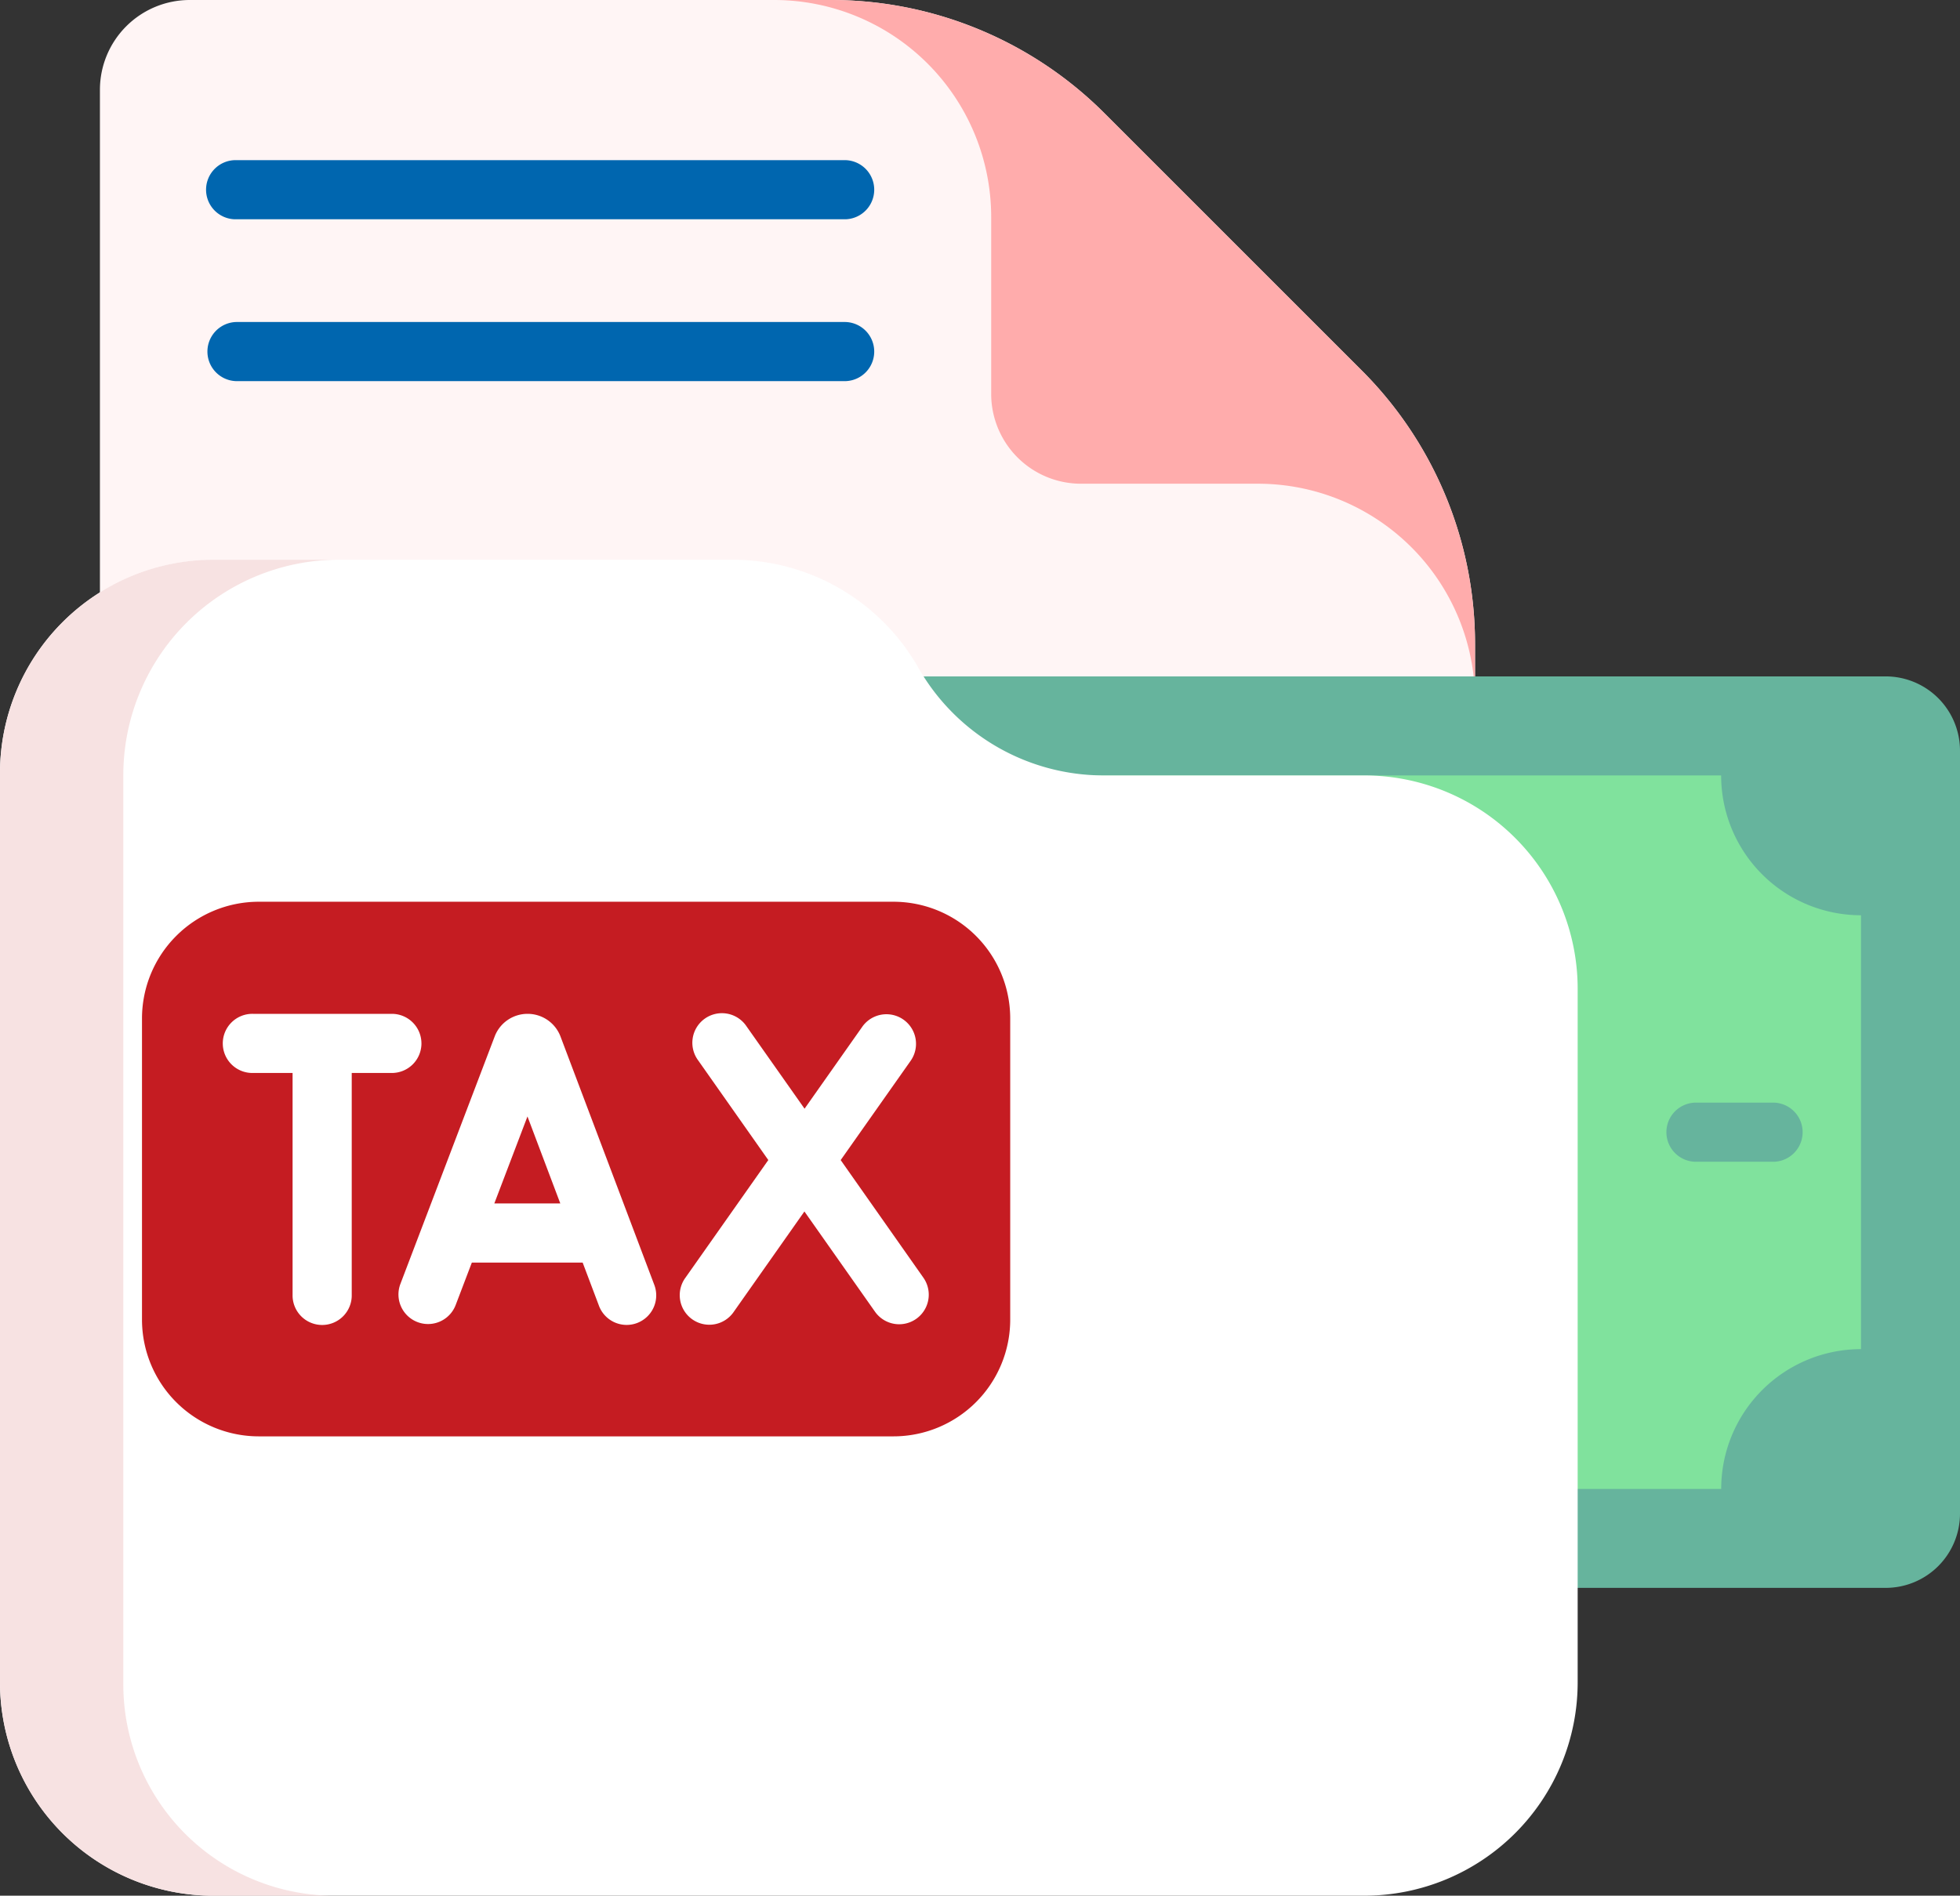 <svg xmlns="http://www.w3.org/2000/svg" width="124.961" height="120.893" viewBox="0 0 124.961 120.893">
  <rect x="0" y="0" width="124.961" height="120.893" fill="#333333" stroke="none"/>
  <g id="tax_system" data-name="tax system" transform="translate(0 -8.089)">
    <path id="Path_31870" data-name="Path 31870" d="M31.066,115.055a5.726,5.726,0,0,1-5.726-5.726V13.815a5.726,5.726,0,0,1,5.726-5.726H71.952a24.652,24.652,0,0,1,17.431,7.22l16.408,16.409a24.649,24.649,0,0,1,7.22,17.43v60.182a5.726,5.726,0,0,1-5.726,5.726H31.066Z" transform="translate(-18.969)" fill="#fff5f5"/>
    <path id="Path_31871" data-name="Path 31871" d="M240.977,49.149v3.63a13.843,13.843,0,0,0-13.841-13.841H215.855a5.726,5.726,0,0,1-5.726-5.726V21.931A13.843,13.843,0,0,0,196.287,8.09h3.63a24.652,24.652,0,0,1,17.431,7.22l16.408,16.408a24.651,24.651,0,0,1,7.22,17.431Z" transform="translate(-146.935 -0.001)" fill="#ffacac"/>
    <path id="Path_31872" data-name="Path 31872" d="M273.333,233.054V184.4a4.738,4.738,0,0,0-4.738-4.738h-65.65a4.738,4.738,0,0,0-4.738,4.738v48.65a4.738,4.738,0,0,0,4.738,4.738h65.649A4.738,4.738,0,0,0,273.333,233.054Z" transform="translate(-148.372 -128.437)" fill="#66b49d"/>
    <path id="Path_31873" data-name="Path 31873" d="M285.813,241.355V213.686a8.917,8.917,0,0,1-8.917-8.917H232.228a8.917,8.917,0,0,1-8.917,8.917v27.669a8.917,8.917,0,0,1,8.917,8.917H276.9A8.916,8.916,0,0,1,285.813,241.355Z" transform="translate(-167.164 -147.229)" fill="#80e29d"/>
    <path id="Path_31874" data-name="Path 31874" d="M429.262,291.529h-5a1.886,1.886,0,0,1,0-3.771h5a1.886,1.886,0,0,1,0,3.771Z" transform="translate(-316.177 -209.352)" fill="#66b49d"/>
    <path id="Path_31875" data-name="Path 31875" d="M100.585,177.408v44.227a13.607,13.607,0,0,1-13.6,13.607H13.607A13.607,13.607,0,0,1,0,221.635v-57.99a13.607,13.607,0,0,1,13.607-13.6H46.718a13.608,13.608,0,0,1,11.827,6.879A13.605,13.605,0,0,0,70.373,163.8H86.98A13.607,13.607,0,0,1,100.585,177.408Z" transform="translate(0 -106.26)" fill="#fff"/>
    <path id="Path_31876" data-name="Path 31876" d="M83.915,236.806H43.455a7.447,7.447,0,0,0-7.447,7.447v19.2a7.447,7.447,0,0,0,7.447,7.447h40.46a7.447,7.447,0,0,0,7.447-7.447v-19.2a7.447,7.447,0,0,0-7.447-7.447Z" transform="translate(-26.955 -171.211)" fill="#c51c22"/>
    <path id="Path_31877" data-name="Path 31877" d="M21.47,235.242H13.607A13.607,13.607,0,0,1,0,221.635v-57.99a13.607,13.607,0,0,1,13.607-13.6H21.47A13.741,13.741,0,0,0,7.862,163.8v57.99A13.475,13.475,0,0,0,21.47,235.242Z" transform="translate(0 -106.26)" fill="#f7e2e2"/>
    <path id="Path_31878" data-name="Path 31878" d="M93.139,52.481H54.312a1.886,1.886,0,1,1,0-3.771H93.139a1.886,1.886,0,0,1,0,3.771Z" transform="translate(-39.245 -30.408)" fill="#0066af"/>
    <path id="Path_31879" data-name="Path 31879" d="M93.139,93.531H54.312a1.886,1.886,0,0,1,0-3.771H93.139a1.886,1.886,0,0,1,0,3.771Z" transform="translate(-39.245 -61.136)" fill="#0066af"/>
    <g id="Group_40951" data-name="Group 40951" transform="translate(14.247 72.743)">
      <path id="Path_31880" data-name="Path 31880" d="M111.34,266.683c-.006-.017-.013-.034-.02-.051a2.241,2.241,0,0,0-2.08-1.394h0a2.241,2.241,0,0,0-2.08,1.4l-.016.042-6.018,15.8a1.886,1.886,0,0,0,3.525,1.342l1.036-2.72h7.066l1.025,2.715a1.886,1.886,0,1,0,3.528-1.332Zm-4.219,10.646,2.113-5.547,2.093,5.547Z" transform="translate(-89.852 -265.237)" fill="#fff"/>
      <path id="Path_31881" data-name="Path 31881" d="M187.965,282.063l-5.273-7.5,4.48-6.359a1.886,1.886,0,0,0-3.083-2.172l-3.7,5.254-3.7-5.253a1.886,1.886,0,1,0-3.084,2.17l4.473,6.358-5.281,7.5a1.886,1.886,0,1,0,3.083,2.172l4.5-6.393,4.5,6.392a1.885,1.885,0,1,0,3.084-2.17Z" transform="translate(-143.341 -265.236)" fill="#fff"/>
      <path id="Path_31882" data-name="Path 31882" d="M69.285,267.124a1.886,1.886,0,0,0-1.886-1.886H58.549a1.886,1.886,0,1,0,0,3.771H61.07V283.15a1.886,1.886,0,1,0,3.771,0V269.009H67.4a1.886,1.886,0,0,0,1.886-1.886Z" transform="translate(-56.663 -265.237)" fill="#fff"/>
    </g>
  </g>
</svg>
